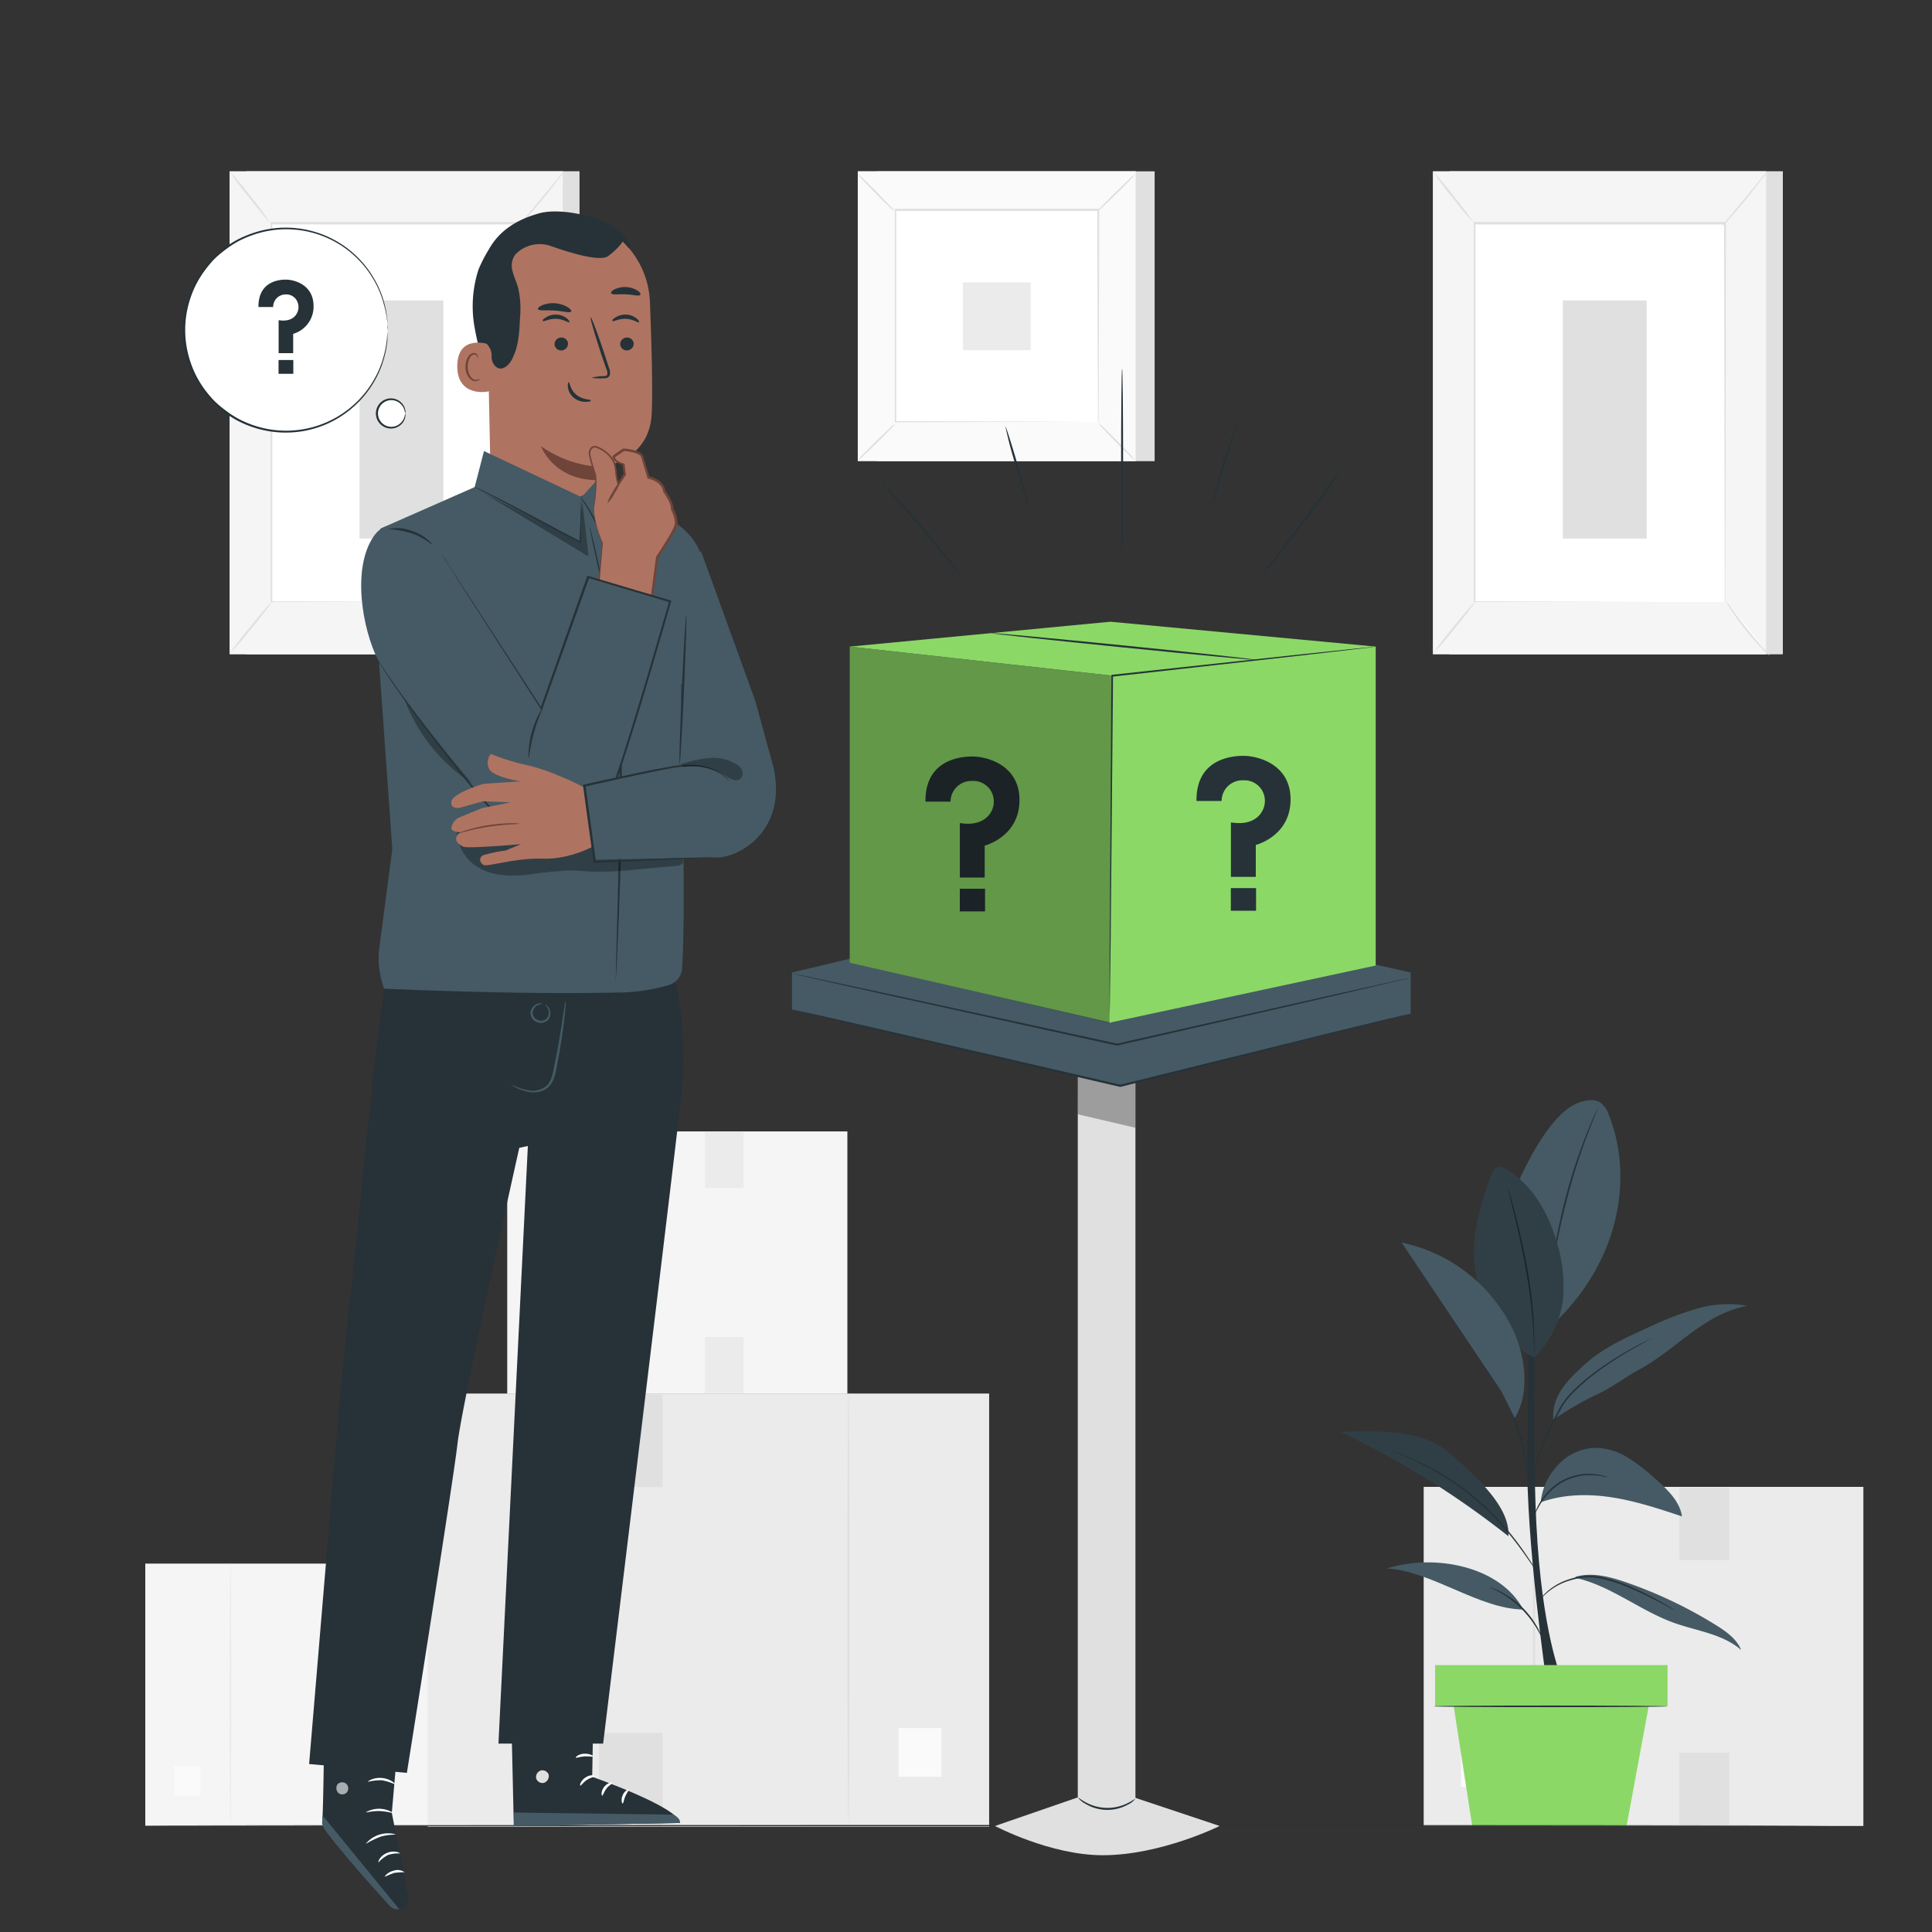 <svg xmlns="http://www.w3.org/2000/svg" viewBox="0 0 500 500"><rect x="0" y="0" width="500" height="500" fill="#333333" stroke="none"/><g id="freepik--background-complete--inject-105"><rect x="131.26" y="292.81" width="88.03" height="67.9" transform="translate(350.56 653.52) rotate(180)" style="fill:#f5f5f5"></rect><path d="M153.32,360.23c.12,0,.22-15.14.22-33.8s-.1-33.8-.22-33.8-.22,15.13-.22,33.8S153.2,360.23,153.32,360.23Z" style="fill:#ebebeb"></path><rect x="138.73" y="345.25" width="6.75" height="7.63" transform="translate(284.2 698.13) rotate(180)" style="fill:#fafafa"></rect><rect x="182.44" y="292.98" width="10" height="14.49" style="fill:#ebebeb"></rect><rect x="182.44" y="346.02" width="10" height="14.49" style="fill:#ebebeb"></rect><rect x="37.6" y="404.67" width="88.03" height="67.9" transform="translate(163.23 877.23) rotate(180)" style="fill:#f5f5f5"></rect><path d="M59.66,472.08c.12,0,.22-15.13.22-33.8s-.1-33.8-.22-33.8-.22,15.13-.22,33.8S59.54,472.08,59.66,472.08Z" style="fill:#ebebeb"></path><rect x="45.07" y="457.11" width="6.75" height="7.63" transform="translate(96.88 921.85) rotate(180)" style="fill:#fafafa"></rect><rect x="88.78" y="404.84" width="10" height="14.49" style="fill:#ebebeb"></rect><rect x="88.78" y="457.87" width="10" height="14.49" style="fill:#ebebeb"></rect><rect x="368.46" y="384.8" width="113.79" height="87.76" transform="translate(850.7 857.36) rotate(180)" style="fill:#ebebeb"></rect><path d="M397,471.94c.16,0,.29-19.56.29-43.68s-.13-43.7-.29-43.7-.28,19.56-.28,43.7S396.81,471.94,397,471.94Z" style="fill:#e0e0e0"></path><rect x="378.1" y="452.59" width="8.72" height="9.86" transform="translate(764.93 915.04) rotate(180)" style="fill:#fafafa"></rect><rect x="434.6" y="385.03" width="12.92" height="18.73" style="fill:#e0e0e0"></rect><rect x="434.6" y="453.58" width="12.92" height="18.73" style="fill:#e0e0e0"></rect><rect x="110.67" y="360.65" width="145.32" height="112.08" style="fill:#ebebeb"></rect><path d="M219.58,472c-.16,0-.29-25-.29-55.8s.13-55.8.29-55.8.29,25,.29,55.8S219.74,472,219.58,472Z" style="fill:#e0e0e0"></path><rect x="232.53" y="447.23" width="11.14" height="12.59" style="fill:#fafafa"></rect><rect x="155" y="360.94" width="16.51" height="23.92" style="fill:#e0e0e0"></rect><rect x="155" y="448.49" width="16.51" height="23.92" style="fill:#e0e0e0"></rect><rect x="375.15" y="44.32" width="86.25" height="125.02" style="fill:#e0e0e0"></rect><rect x="370.82" y="44.32" width="86.25" height="125.02" style="fill:#f5f5f5"></rect><rect x="381.54" y="57.86" width="64.82" height="97.94" style="fill:#fff"></rect><path d="M446.36,155.8s0-.17,0-.48,0-.78,0-1.39c0-1.23,0-3,0-5.37,0-4.69,0-11.53-.06-20.17,0-17.27-.06-41.73-.11-70.53l.22.22-64.81,0h0l.24-.24c0,37,0,71,0,97.94l-.19-.19,47.18.1,13,0,3.42,0,1.18,0-1.14,0-3.39,0-13,0-47.3.1h-.19v-.19c0-26.93,0-61,0-97.94v-.23h.24l64.81,0h.22v.21c0,28.86-.08,53.36-.1,70.67,0,8.62-.05,15.44-.06,20.12,0,2.32,0,4.11,0,5.33,0,.6,0,1.05,0,1.37S446.36,155.8,446.36,155.8Z" style="fill:#e0e0e0"></path><path d="M457.32,44.32a15.12,15.12,0,0,1-1.54,2.24c-1,1.34-2.42,3.16-4,5.13s-3.14,3.72-4.26,5a14.26,14.26,0,0,1-1.9,1.93,16.15,16.15,0,0,1,1.65-2.15l4.15-5,4.15-5A17.22,17.22,0,0,1,457.32,44.32Z" style="fill:#e0e0e0"></path><path d="M446.69,155.48A79.87,79.87,0,0,0,458,169.62" style="fill:#fff"></path><path d="M458,169.62a11.69,11.69,0,0,1-2-1.79c-1.15-1.17-2.69-2.85-4.26-4.81A59.87,59.87,0,0,1,448,157.8a12.57,12.57,0,0,1-1.32-2.32,18.25,18.25,0,0,1,1.59,2.14c1,1.33,2.29,3.16,3.85,5.11s3,3.65,4.14,4.87A19.2,19.2,0,0,1,458,169.62Z" style="fill:#e0e0e0"></path><path d="M370.81,169.24l11.3-13.94" style="fill:#fff"></path><path d="M382.11,155.3a86.85,86.85,0,0,1-5.47,7.12,86.25,86.25,0,0,1-5.83,6.82,86.85,86.85,0,0,1,5.47-7.12A88.53,88.53,0,0,1,382.11,155.3Z" style="fill:#e0e0e0"></path><path d="M370.82,44.32a76.89,76.89,0,0,1,5.49,6.56,72.64,72.64,0,0,1,5.11,6.85,80.33,80.33,0,0,1-5.48-6.56A77.9,77.9,0,0,1,370.82,44.32Z" style="fill:#e0e0e0"></path><rect x="404.46" y="77.75" width="21.7" height="61.62" style="fill:#e0e0e0"></rect><rect x="63.73" y="44.32" width="86.25" height="125.02" style="fill:#e0e0e0"></rect><rect x="59.41" y="44.32" width="86.25" height="125.02" style="fill:#f5f5f5"></rect><rect x="70.13" y="57.86" width="64.82" height="97.94" style="fill:#fff"></rect><path d="M135,155.8s0-.17,0-.48,0-.78,0-1.39c0-1.23,0-3,0-5.37,0-4.69,0-11.53-.06-20.17,0-17.27-.06-41.73-.11-70.53l.22.22-64.81,0h0l.23-.24c0,37,0,71,0,97.94l-.19-.19,47.18.1,13,0,3.43,0,1.18,0-1.15,0-3.38,0-13,0-47.3.1h-.19v-.19c0-26.93,0-61,0-97.94v-.23h.25l64.81,0h.21v.21c0,28.86-.08,53.36-.1,70.67,0,8.62-.05,15.44-.06,20.12,0,2.32,0,4.11,0,5.33,0,.6,0,1.05,0,1.37S135,155.8,135,155.8Z" style="fill:#e0e0e0"></path><path d="M145.91,44.32a15.12,15.12,0,0,1-1.54,2.24c-1,1.34-2.43,3.16-4.05,5.13s-3.14,3.72-4.26,5a14.26,14.26,0,0,1-1.9,1.93,16.15,16.15,0,0,1,1.65-2.15l4.15-5,4.15-5A16.18,16.18,0,0,1,145.91,44.32Z" style="fill:#e0e0e0"></path><path d="M135.28,155.48a80.27,80.27,0,0,0,11.3,14.14" style="fill:#fff"></path><path d="M146.58,169.62a12.41,12.41,0,0,1-2-1.79,63.93,63.93,0,0,1-8-10,12.82,12.82,0,0,1-1.31-2.32,18.25,18.25,0,0,1,1.59,2.14c.95,1.33,2.29,3.16,3.84,5.11s3,3.65,4.14,4.87A16.54,16.54,0,0,1,146.58,169.62Z" style="fill:#e0e0e0"></path><path d="M59.4,169.24,70.7,155.3" style="fill:#fff"></path><path d="M70.7,155.3a86.85,86.85,0,0,1-5.47,7.12,86.25,86.25,0,0,1-5.83,6.82,86.85,86.85,0,0,1,5.47-7.12A88.53,88.53,0,0,1,70.7,155.3Z" style="fill:#e0e0e0"></path><path d="M59.41,44.32a76.89,76.89,0,0,1,5.49,6.56A77.16,77.16,0,0,1,70,57.73a80.33,80.33,0,0,1-5.48-6.56A77.9,77.9,0,0,1,59.41,44.32Z" style="fill:#e0e0e0"></path><rect x="93.05" y="77.75" width="21.7" height="61.62" style="fill:#e0e0e0"></rect><rect x="226.86" y="44.34" width="71.96" height="75.01" style="fill:#e0e0e0"></rect><rect x="221.99" y="44.34" width="71.96" height="75.01" style="fill:#fafafa"></rect><path d="M294,119.38H222V44.32h72Zm-72,0h71.92v-75H222Z" style="fill:#e0e0e0"></path><rect x="231.66" y="54.43" width="52.61" height="54.84" style="fill:#fff"></rect><path d="M231.66,109.64a8,8,0,0,1-1.29,1.51c-.84.88-2,2.08-3.35,3.39s-2.54,2.46-3.44,3.29a7.73,7.73,0,0,1-1.52,1.26,9.59,9.59,0,0,1,1.3-1.5c.84-.89,2-2.09,3.35-3.4s2.54-2.47,3.44-3.29A8.12,8.12,0,0,1,231.66,109.64Z" style="fill:#e0e0e0"></path><path d="M284.28,109.5a8.86,8.86,0,0,1,1.51,1.3c.88.84,2.08,2,3.39,3.35s2.46,2.54,3.29,3.43a9.54,9.54,0,0,1,1.27,1.52,8,8,0,0,1-1.51-1.29c-.88-.84-2.09-2-3.4-3.35s-2.47-2.55-3.29-3.44A8,8,0,0,1,284.28,109.5Z" style="fill:#e0e0e0"></path><path d="M284.13,54.57a8.86,8.86,0,0,1,1.3-1.51c.84-.88,2-2.08,3.35-3.39s2.54-2.46,3.43-3.29a7.93,7.93,0,0,1,1.53-1.26,9.59,9.59,0,0,1-1.3,1.5c-.84.89-2,2.09-3.35,3.4s-2.54,2.47-3.44,3.29A7.61,7.61,0,0,1,284.13,54.57Z" style="fill:#e0e0e0"></path><path d="M231.52,54.71a8.86,8.86,0,0,1-1.51-1.3c-.89-.84-2.09-2-3.39-3.34s-2.46-2.54-3.29-3.44a9.54,9.54,0,0,1-1.27-1.52,8,8,0,0,1,1.51,1.29c.88.84,2.09,2,3.39,3.35s2.48,2.55,3.3,3.45A7.76,7.76,0,0,1,231.52,54.71Z" style="fill:#e0e0e0"></path><path d="M284.13,109.27s0-.09,0-.26,0-.44,0-.77c0-.69,0-1.68,0-3,0-2.6,0-6.38-.06-11.18,0-9.6-.06-23.29-.1-39.67l.2.2-52.46,0h0l.24-.23c0,20.13,0,39,0,54.84l-.21-.2,38,.1,10.67.06,2.82,0h1s-.07,0-.23,0l-.71,0-2.78,0-10.63.05-38.12.1h-.19v-.2c0-15.88,0-34.71,0-54.84v-.24h.24l52.46,0h.21v.21c0,16.44-.08,30.17-.11,39.8,0,4.78,0,8.55-.05,11.13,0,1.27,0,2.25,0,2.93,0,.31,0,.56,0,.74A1,1,0,0,1,284.13,109.27Z" style="fill:#e0e0e0"></path><rect x="249.19" y="73.07" width="17.56" height="17.56" style="fill:#ebebeb"></rect></g><g id="freepik--Plant--inject-105"><path d="M400.27,435.53s-5.42-37.25-5-58.92,0-46.05,0-46.05h2.5s-1.69,43,.15,69,6.68,36,6.68,36h-4.33" style="fill:#263238"></path><path d="M416.41,288.64a6.61,6.61,0,0,0-2.28-3.33c-1.58-1-3.66-.58-5.43,0-7.54,2.67-14.23,16.73-17.28,24.13l10,33.75C419.52,326.46,422.65,304.46,416.41,288.64Z" style="fill:#455a64"></path><path d="M413.55,286.68a2.36,2.36,0,0,1-.15.44l-.49,1.23c-.44,1.06-1.05,2.6-1.79,4.52-1.48,3.83-3.35,9.19-5,15.23s-2.83,11.59-3.54,15.64c-.36,2-.62,3.66-.8,4.8-.08.53-.15,1-.21,1.3a2.31,2.31,0,0,1-.1.46,1.53,1.53,0,0,1,0-.47c0-.34.08-.78.14-1.31.12-1.15.34-2.8.66-4.83a144.15,144.15,0,0,1,8.59-30.93c.77-1.9,1.43-3.43,1.91-4.48l.57-1.2C413.46,286.81,413.53,286.67,413.55,286.68Z" style="fill:#263238"></path><path d="M397,351.32c-9.39-5.19-14.92-14.95-15.44-25.66-.36-7.49,1.94-14.84,4.55-21.87a2.75,2.75,0,0,1,1.06-1.58,2.68,2.68,0,0,1,2.56.4c6.82,3.88,10.95,11.29,13.15,18.82a38.18,38.18,0,0,1,1.55,15.48A25.74,25.74,0,0,1,397,351.32" style="fill:#455a64"></path><path d="M397,351.32a1.48,1.48,0,0,1,0-.45c0-.35,0-.77,0-1.3,0-1.12-.05-2.75-.14-4.76A131.32,131.32,0,0,0,395,329.23c-1-6.05-2.3-11.46-3.23-15.37-.46-1.92-.84-3.49-1.11-4.64-.12-.51-.22-.93-.29-1.26a1.82,1.82,0,0,1-.08-.45,1.72,1.72,0,0,1,.16.43c.09.33.21.74.36,1.24.31,1.09.74,2.66,1.24,4.61,1,3.89,2.31,9.3,3.36,15.37a114.46,114.46,0,0,1,1.63,15.64c.05,2,.05,3.65,0,4.77,0,.53,0,1-.06,1.3A2,2,0,0,1,397,351.32Z" style="fill:#263238"></path><g style="opacity:0.3"><path d="M397,351.32c-9.39-5.19-14.92-14.95-15.44-25.66-.36-7.49,1.94-14.84,4.55-21.87a2.75,2.75,0,0,1,1.06-1.58,2.68,2.68,0,0,1,2.56.4c6.82,3.88,10.95,11.29,13.15,18.82a38.18,38.18,0,0,1,1.55,15.48A25.74,25.74,0,0,1,397,351.32"></path></g><path d="M407.58,408.31c9.24,2,16.85,8.55,25.76,11.72,5.9,2.1,12.56,2.84,17.27,7-1.13-2.85-3.81-4.75-6.41-6.38a114.77,114.77,0,0,0-23.35-11.14c-4.19-1.45-8.74-2.66-13-1.47" style="fill:#455a64"></path><path d="M394.22,416.55c-11.57-.19-23.75-10-35.27-10.63,12.05-3.89,29.31-.71,35.27,10.63" style="fill:#455a64"></path><path d="M398.74,388.79c5.88-2.12,12.33-2.22,18.5-1.26s12.13,2.94,18.06,4.91c-.6-4-3.85-7-6.9-9.71a48.67,48.67,0,0,0-7.25-5.57,16.17,16.17,0,0,0-8.7-2.45,13.75,13.75,0,0,0-9.6,4.83,16,16,0,0,0-4.11,9.25" style="fill:#455a64"></path><path d="M375,376c-7.28-6.21-18.31-5.61-27.89-5.39a227.38,227.38,0,0,1,43.26,26.95C390.75,390.8,384.19,383.87,375,376Z" style="fill:#455a64"></path><g style="opacity:0.3"><path d="M375,376c-7.28-6.21-18.31-5.61-27.89-5.39a227.38,227.38,0,0,1,43.26,26.95C390.75,390.8,384.19,383.87,375,376Z"></path></g><path d="M402,367.43a80.53,80.53,0,0,1,11.2-6.51c3.83-1.74,7.41-4.52,11.11-6.52,4.8-2.6,9-6.22,13.37-9.44s9.25-6.13,14.64-7a28.64,28.64,0,0,0-13.32.77,85.61,85.61,0,0,0-12.54,4.87c-5.69,2.56-11.47,5.19-16.11,9.34s-8.84,8.26-8.35,14.47" style="fill:#455a64"></path><path d="M433.13,416.55a1.87,1.87,0,0,1-.37-.16l-1-.53c-.87-.46-2.12-1.15-3.7-1.94-.78-.41-1.64-.84-2.58-1.28s-1.93-.92-3-1.38a44.72,44.72,0,0,0-7.13-2.48,15.25,15.25,0,0,0-7.42-.19,22.4,22.4,0,0,0-3.14.94,16.42,16.42,0,0,0-5.73,3.94c-.67.72-1,1.16-1,1.14a1.33,1.33,0,0,1,.21-.34,9.51,9.51,0,0,1,.7-.91,14.87,14.87,0,0,1,3.15-2.77,15.08,15.08,0,0,1,2.57-1.37,21.18,21.18,0,0,1,3.18-1,15.51,15.51,0,0,1,7.61.16,43,43,0,0,1,7.18,2.53c1.07.48,2.08.95,3,1.42s1.8.9,2.57,1.33c1.56.83,2.79,1.56,3.64,2.06l1,.59A1.37,1.37,0,0,1,433.13,416.55Z" style="fill:#263238"></path><path d="M385.59,410.81a2.47,2.47,0,0,1,.72.21,18.65,18.65,0,0,1,1.89.82,22.88,22.88,0,0,1,9.67,9.29,16.84,16.84,0,0,1,.89,1.85,2.48,2.48,0,0,1,.24.72c-.06,0-.5-.95-1.39-2.42a25.91,25.91,0,0,0-4.17-5.22,26.22,26.22,0,0,0-5.38-4C386.56,411.27,385.56,410.88,385.59,410.81Z" style="fill:#263238"></path><path d="M360,375.43a3.12,3.12,0,0,1,.49.15l1.39.49,2.19.81c.85.32,1.78.79,2.83,1.25A66.67,66.67,0,0,1,382,387.72a74.6,74.6,0,0,1,7,6.92,76.66,76.66,0,0,1,5,6.32c1.32,1.87,2.33,3.43,3,4.51l.79,1.24a2.38,2.38,0,0,1,.26.45,3.31,3.31,0,0,1-.32-.4c-.21-.27-.5-.68-.86-1.2-.73-1.06-1.77-2.59-3.11-4.43s-3-4-5-6.24a77.55,77.55,0,0,0-7-6.85,70.72,70.72,0,0,0-14.92-9.65c-1-.48-2-1-2.8-1.3l-2.16-.87-1.36-.56A2.57,2.57,0,0,1,360,375.43Z" style="fill:#263238"></path><path d="M416.1,382.28a3.72,3.72,0,0,1-.92-.11l-1.06-.2c-.42-.08-.9-.08-1.42-.14a14.3,14.3,0,0,0-11.57,4.26A16.41,16.41,0,0,0,398.8,389a23.56,23.56,0,0,0-1.59,3,3.43,3.43,0,0,1,.23-.9,13.08,13.08,0,0,1,1.11-2.29,15.7,15.7,0,0,1,2.3-3,14.41,14.41,0,0,1,3.7-2.78,14.11,14.11,0,0,1,8.17-1.5c.53.08,1,.1,1.44.2l1.06.27A4.41,4.41,0,0,1,416.1,382.28Z" style="fill:#263238"></path><path d="M427.73,346.21a2.58,2.58,0,0,1-.44.27l-1.29.7c-1.12.61-2.73,1.5-4.7,2.65s-4.25,2.61-6.7,4.36a56.39,56.39,0,0,0-7.48,6.28,18.67,18.67,0,0,0-3.07,4c-.75,1.45-1.48,2.86-2.14,4.21a76.38,76.38,0,0,0-3.22,7.32,44.92,44.92,0,0,0-1.56,5.15c-.3,1.24-.41,1.94-.45,1.93a3.8,3.8,0,0,1,.05-.51c0-.33.11-.83.24-1.45a36.93,36.93,0,0,1,1.45-5.22,70,70,0,0,1,3.14-7.39c.66-1.36,1.38-2.77,2.14-4.23a18.8,18.8,0,0,1,3.12-4.06,54.15,54.15,0,0,1,7.56-6.3c2.47-1.74,4.8-3.16,6.78-4.3s3.62-2,4.77-2.54l1.33-.64A2.44,2.44,0,0,1,427.73,346.21Z" style="fill:#263238"></path><path d="M395.29,381.24a4.24,4.24,0,0,1-.23-1c-.14-.72-.31-1.61-.51-2.68a74.27,74.27,0,0,0-2.19-8.68,76.55,76.55,0,0,0-3.3-8.32l-1.13-2.48a4.66,4.66,0,0,1-.37-.93,4.06,4.06,0,0,1,.51.86c.31.56.74,1.39,1.25,2.42a61.76,61.76,0,0,1,3.44,8.32,61,61,0,0,1,2.08,8.76c.18,1.14.31,2.06.38,2.7A4.68,4.68,0,0,1,395.29,381.24Z" style="fill:#263238"></path><path d="M394.45,354.92a31.34,31.34,0,0,0-3.76-12.49,41.27,41.27,0,0,0-27.95-20.85l25.87,38.57L392,367C394.23,363.29,394.74,359.29,394.45,354.92Z" style="fill:#455a64"></path><rect x="371.4" y="430.92" width="60.17" height="10.66" style="fill:#8CD867"></rect><polygon points="375.89 439.47 381.01 472.56 420.96 472.56 427.07 439.47 375.89 439.47" style="fill:#8CD867"></polygon><path d="M431.53,441.6c0,.12-13.57.21-30.31.21s-30.31-.09-30.31-.21,13.57-.21,30.31-.21S431.53,441.49,431.53,441.6Z" style="fill:#263238"></path></g><g id="freepik--Floor--inject-105"><path d="M473.14,472.46c0,.08-99.91.15-223.13.15s-223.15-.07-223.15-.15,99.89-.16,223.15-.16S473.14,472.37,473.14,472.46Z" style="fill:#263238"></path></g><g id="freepik--speech-bubble--inject-105"><circle cx="74" cy="85.42" r="26.32" transform="translate(-22.47 144.29) rotate(-80.49)" style="fill:#fff"></circle><path d="M100.32,85.42a2,2,0,0,1,0-.42c0-.31,0-.72-.09-1.25,0-.28,0-.58-.06-.92s-.11-.7-.17-1.1A20.36,20.36,0,0,0,99.4,79a25.25,25.25,0,0,0-2.93-7A26.09,26.09,0,0,0,65.11,60.93a27.41,27.41,0,0,0-3.4,1.49,27.91,27.91,0,0,0-3.19,2.06,30.46,30.46,0,0,0-3,2.51A28.76,28.76,0,0,0,53,70a25.14,25.14,0,0,0-3.73,7.18,25.88,25.88,0,0,0,0,16.44A25.33,25.33,0,0,0,53,100.83a28.46,28.46,0,0,0,2.55,3,27.89,27.89,0,0,0,3,2.51,25.85,25.85,0,0,0,3.19,2.06,28.35,28.35,0,0,0,3.4,1.5A26.17,26.17,0,0,0,96.47,98.79a25,25,0,0,0,2.93-7,20.36,20.36,0,0,0,.55-2.71c.06-.39.14-.76.17-1.1s0-.64.06-.91c0-.53.07-.95.09-1.25a2.14,2.14,0,0,1,0-.43,2.35,2.35,0,0,1,0,.43c0,.31,0,.72,0,1.25l0,.93c0,.34-.09.7-.14,1.1a18.78,18.78,0,0,1-.52,2.74,24.87,24.87,0,0,1-2.87,7.07A26.46,26.46,0,0,1,78.9,111.49a26.72,26.72,0,0,1-14-1.12,28.55,28.55,0,0,1-3.47-1.52,26.44,26.44,0,0,1-3.26-2.09,30.19,30.19,0,0,1-3-2.55,30.88,30.88,0,0,1-2.6-3.08,25.76,25.76,0,0,1-3.81-7.32,26.38,26.38,0,0,1,0-16.78,25.76,25.76,0,0,1,3.81-7.32,28.56,28.56,0,0,1,2.61-3.07,27.92,27.92,0,0,1,3-2.56A29,29,0,0,1,61.48,62,28.47,28.47,0,0,1,65,60.48,26.39,26.39,0,0,1,90,64.35a26.24,26.24,0,0,1,6.69,7.56A24.7,24.7,0,0,1,99.59,79a18.78,18.78,0,0,1,.52,2.74c0,.4.11.77.14,1.11l0,.92q0,.8,0,1.26A2.21,2.21,0,0,1,100.32,85.42Z" style="fill:#263238"></path><path d="M66.89,79.45h3.8A3.23,3.23,0,0,1,74,76.2a3.07,3.07,0,0,1,3,2,3.36,3.36,0,0,1-.27,3.08c-.64,1.07-2.06,2-4.62,1.58V91.4h3.76v-5a7.34,7.34,0,0,0,5.28-7.17c0-5.56-5-6.86-7.13-6.86C72.38,72.34,66.82,72.74,66.89,79.45Z" style="fill:#263238"></path><rect x="72.09" y="93.17" width="3.82" height="3.57" style="fill:#263238"></rect><circle cx="101.2" cy="106.97" r="3.68" style="fill:#fff"></circle><path d="M104.88,107a8.43,8.43,0,0,1-.21-.87,3.65,3.65,0,0,0-1.35-1.9,3.45,3.45,0,1,0,0,5.55,3.69,3.69,0,0,0,1.35-1.9c.16-.55.16-.88.21-.88a1.92,1.92,0,0,1,0,.93,3.57,3.57,0,0,1-1.32,2.14,3.81,3.81,0,0,1-3.67.61,3.9,3.9,0,0,1,0-7.36,3.86,3.86,0,0,1,3.67.61,3.66,3.66,0,0,1,1.32,2.15A1.87,1.87,0,0,1,104.88,107Z" style="fill:#263238"></path></g><g id="freepik--mistery-box--inject-105"><rect x="278.93" y="264.68" width="14.92" height="210.37" style="fill:#e0e0e0"></rect><polygon points="278.93 288.37 293.85 291.87 293.85 280.06 278.86 277.55 278.93 288.37" style="opacity:0.3"></polygon><polygon points="365.08 262.36 289.93 281.03 204.96 261.28 204.96 251.68 282.82 233.21 365.08 251.68 365.08 262.36" style="fill:#455a64"></polygon><path d="M365.08,262.36l-.38.12-1.12.31-4.32,1.12-16,4L290,281.28l-.06,0-.06,0-4.77-1.1-56.69-13.26-17.17-4.08-4.66-1.13-1.21-.31a2.56,2.56,0,0,1-.41-.12,1.87,1.87,0,0,1,.42.07l1.22.25,4.69,1,17.2,3.92,56.73,13.11,4.76,1.11h-.12l53.34-13.17,16-3.89,4.34-1,1.13-.26Z" style="fill:#263238"></path><path d="M365.08,253a1.87,1.87,0,0,1-.38.11l-1.14.29-4.38,1.05L343,258.24l-53.9,12.35-.06,0,0,0-3.94-.86-56.65-12.48-17.15-3.84-4.66-1.07-1.21-.29-.41-.12.42.07,1.22.24,4.68,1,17.19,3.68,56.68,12.33,3.94.87H289l53.94-12.21,16.23-3.61,4.4-1,1.15-.24A1.87,1.87,0,0,1,365.08,253Z" style="fill:#263238"></path><path d="M257.51,472.56l21.26-7.34L293,465l22.64,7.56s-15.19,7.57-30.26,7.57C271.78,480.13,257.51,472.56,257.51,472.56Z" style="fill:#e0e0e0"></path><path d="M293.8,465.57a5.45,5.45,0,0,1-1.89,1.45,11,11,0,0,1-11.1-.26,5.7,5.7,0,0,1-1.82-1.53c.06-.07.73.53,2,1.21a11.69,11.69,0,0,0,10.75.26C293,466.08,293.74,465.5,293.8,465.57Z" style="fill:#263238"></path><path d="M249,149.44a6,6,0,0,1-.87-1l-2.23-2.7c-1.88-2.29-4.49-5.44-7.42-8.88s-5.63-6.5-7.59-8.72l-2.32-2.63a7.06,7.06,0,0,1-.81-1,6.35,6.35,0,0,1,1,.87c.59.58,1.42,1.45,2.44,2.52,2,2.16,4.78,5.19,7.72,8.63s5.5,6.64,7.3,9c.91,1.18,1.63,2.14,2.11,2.81A6.24,6.24,0,0,1,249,149.44Z" style="fill:#263238"></path><path d="M290.4,95.38c.14,0,.26,11,.26,24.56s-.12,24.57-.26,24.57-.26-11-.26-24.57S290.25,95.38,290.4,95.38Z" style="fill:#263238"></path><path d="M347.85,120.37a7.89,7.89,0,0,1-.73,1.22c-.49.77-1.22,1.86-2.13,3.2-1.84,2.68-4.43,6.35-7.39,10.33s-5.73,7.52-7.77,10c-1,1.27-1.86,2.28-2.46,3a7.37,7.37,0,0,1-1,1,8.09,8.09,0,0,1,.81-1.17l2.32-3.06c2-2.59,4.68-6.16,7.64-10.13s5.6-7.6,7.51-10.23l2.27-3.1A7.34,7.34,0,0,1,347.85,120.37Z" style="fill:#263238"></path><path d="M266.11,130.72c-.13,0-1.57-4.49-3.2-10.11a106.06,106.06,0,0,1-2.71-10.26c.14,0,1.57,4.48,3.21,10.11S266.25,130.68,266.11,130.72Z" style="fill:#263238"></path><path d="M320.27,109.6a21.37,21.37,0,0,1-.91,3.07c-.61,1.87-1.46,4.45-2.34,7.32s-1.65,5.49-2.2,7.38a21.69,21.69,0,0,1-1,3,17.05,17.05,0,0,1,.61-3.14c.46-1.92,1.17-4.55,2.06-7.43s1.79-5.45,2.49-7.3A18.66,18.66,0,0,1,320.27,109.6Z" style="fill:#263238"></path><polygon points="219.93 167.34 287.36 160.9 356.03 167.34 287.81 174.86 219.93 167.34" style="fill:#8CD867"></polygon><polygon points="287.59 264.68 219.93 249.14 219.93 167.34 287.81 174.86 287.59 264.68" style="fill:#8CD867"></polygon><polygon points="356.03 249.88 287.13 264.68 287.81 174.86 356.03 167.34 356.03 249.88" style="fill:#8CD867"></polygon><path d="M309.65,207.29h6.5a5.38,5.38,0,0,1,5.68-5.34,5.26,5.26,0,0,1,5.1,3.22,5.44,5.44,0,0,1-.46,5.07c-1.11,1.75-3.53,3.34-7.91,2.59v14.1H325v-8.26s9-2.24,9-11.79c0-9.15-8.54-11.27-12.19-11.27C319,195.61,309.52,196.26,309.65,207.29Z" style="fill:#263238"></path><rect x="318.54" y="229.84" width="6.53" height="5.86" style="fill:#263238"></rect><path d="M239.51,207.46H246a5.4,5.4,0,0,1,5.68-5.35,5.26,5.26,0,0,1,5.1,3.23,5.45,5.45,0,0,1-.46,5.07c-1.11,1.74-3.53,3.33-7.91,2.59v14.1h6.43v-8.26s9-2.24,9-11.8c0-9.14-8.54-11.26-12.19-11.26C248.9,195.78,239.38,196.43,239.51,207.46Z" style="fill:#263238"></path><rect x="248.4" y="230.01" width="6.53" height="5.86" style="fill:#263238"></rect><polygon points="287.13 264.68 219.93 249.14 219.93 167.34 287.81 174.86 287.13 264.68" style="opacity:0.3"></polygon><path d="M356,167.35l-.34.06-1,.13-3.89.47-14.4,1.67-48.56,5.44.23-.26c0,3.39-.05,7-.08,10.59-.19,21.87-.37,41.67-.5,56-.09,7.14-.16,12.94-.21,17,0,2-.07,3.54-.09,4.62,0,.51,0,.9,0,1.2a2.18,2.18,0,0,1,0,.41,2.18,2.18,0,0,1,0-.41c0-.3,0-.69,0-1.2,0-1.09,0-2.64,0-4.62,0-4,0-9.83.05-17,.09-14.36.22-34.16.35-56,0-3.63.06-7.2.09-10.59v-.23l.23,0,48.57-5.26,14.42-1.51,3.89-.38,1-.09A1.33,1.33,0,0,1,356,167.35Z" style="fill:#263238"></path><path d="M256.47,163.85c0-.14,15.39,1.29,34.33,3.19s34.28,3.57,34.27,3.72-15.38-1.29-34.33-3.2S256.46,164,256.47,163.85Z" style="fill:#263238"></path></g><g id="freepik--Character--inject-105"><path d="M126.83,99.46a88.39,88.39,0,0,1-4-14.68,30.8,30.8,0,0,1,1-15c.26-.73,2.49-5.6,3.26-5.53.54,0-.81,4.58-.53,5,2.7,4.51,3.49,10,3.13,15.2a69.22,69.22,0,0,1-2.86,15" style="fill:#263238"></path><path d="M127,125.5l-.92-45.42c-.57-12.73,6.36-23.67,19.1-23.89l1.18.05A22.79,22.79,0,0,1,168.2,78.11c.43,11,.77,23.23.45,29.13-.66,12.21-13,13.6-13,13.6s0,1.09,0,4.67l-18.42,10.33-4.4-.41Z" style="fill:#ae7461"></path><path d="M155.7,120.84A29.5,29.5,0,0,1,140,115.48s3.45,9.35,15.69,8.75Z" style="fill:#6f4439"></path><path d="M164,89a1.76,1.76,0,0,1-1.76,1.69,1.67,1.67,0,0,1-1.73-1.65,1.74,1.74,0,0,1,1.75-1.69A1.68,1.68,0,0,1,164,89Z" style="fill:#263238"></path><path d="M165.38,83.39c-.23.22-1.51-.81-3.39-.88s-3.29.81-3.48.57.14-.51.75-.92a4.85,4.85,0,0,1,2.81-.74,4.59,4.59,0,0,1,2.68,1C165.31,82.88,165.49,83.3,165.38,83.39Z" style="fill:#263238"></path><path d="M147,89a1.75,1.75,0,0,1-1.75,1.69,1.67,1.67,0,0,1-1.73-1.65,1.74,1.74,0,0,1,1.75-1.69A1.66,1.66,0,0,1,147,89Z" style="fill:#263238"></path><path d="M147.36,83.39c-.23.22-1.51-.81-3.39-.88s-3.29.81-3.48.57.13-.51.76-.92a4.79,4.79,0,0,1,2.8-.74,4.59,4.59,0,0,1,2.68,1C147.29,82.88,147.47,83.3,147.36,83.39Z" style="fill:#263238"></path><path d="M153.09,97.77a12.26,12.26,0,0,1,3.08-.42c.48,0,.93-.11,1-.43a2.43,2.43,0,0,0-.26-1.44c-.41-1.18-.83-2.41-1.27-3.71-1.75-5.27-3-9.61-2.79-9.68s1.81,4.16,3.56,9.44c.42,1.3.83,2.54,1.21,3.73a2.79,2.79,0,0,1,.17,1.89,1.21,1.21,0,0,1-.82.67,3.06,3.06,0,0,1-.82.07A11.89,11.89,0,0,1,153.09,97.77Z" style="fill:#263238"></path><path d="M147.81,80.62c-.28.47-2.08-.11-4.3-.25s-4.07.13-4.28-.38c-.09-.24.31-.65,1.1-1a7.5,7.5,0,0,1,6.53.48C147.6,79.92,147.93,80.39,147.81,80.62Z" style="fill:#263238"></path><path d="M165.69,76.31c-.4.42-1.92-.07-3.76-.14s-3.4.2-3.75-.26c-.15-.22.11-.64.8-1a6.26,6.26,0,0,1,6.05.32C165.67,75.66,165.87,76.11,165.69,76.31Z" style="fill:#263238"></path><path d="M126.71,89.17c-.2-.1-8.29-2.83-8.37,5.53s8.34,6.72,8.35,6.48S126.71,89.17,126.71,89.17Z" style="fill:#ae7461"></path><path d="M124.17,98s-.15.1-.4.21a1.41,1.41,0,0,1-1.08,0c-.89-.33-1.62-1.74-1.64-3.25a4.8,4.8,0,0,1,.42-2.08,1.73,1.73,0,0,1,1.11-1.11.74.74,0,0,1,.86.41c.11.23,0,.4.1.41s.18-.13.11-.48a.92.92,0,0,0-.32-.53,1.12,1.12,0,0,0-.8-.22A2.06,2.06,0,0,0,121,92.64a5,5,0,0,0-.53,2.33c0,1.69.89,3.27,2.1,3.63a1.53,1.53,0,0,0,1.33-.21C124.15,98.19,124.2,98,124.17,98Z" style="fill:#6f4439"></path><path d="M162.79,64.25c1.36-.75-2.7-5.13-6-6.64-5-2.29-12.7-3.7-17.34-2.38-5.58,1.58-10.21,4.35-13,9.43a32.9,32.9,0,0,0-3.7,16.79,10,10,0,0,0,1.18,5.11c1.16,1.85,3.4,3,3.3,5.57a3.52,3.52,0,0,0,.87,2.55c1.53,1.63,3.4.1,4.26-1.43,1.84-3.28,2.05-7.19,2.21-10.94a24.41,24.41,0,0,0-.52-8c-.41-1.39-1.06-2.71-1.4-4.12a5,5,0,0,1,.6-4.18,5.36,5.36,0,0,1,.68-.68,8.71,8.71,0,0,1,8.65-1.65c4.71,1.67,12.75,4.17,14.85,2.57,3-2.3,3.75-3.8,3.75-3.8Z" style="fill:#263238"></path><path d="M147.2,98.93c.28,0,.3,1.91,2,3.26s3.69,1.14,3.71,1.41-.46.37-1.32.4a4.85,4.85,0,0,1-3.1-1.06,4.22,4.22,0,0,1-1.51-2.74C146.85,99.4,147.07,98.92,147.2,98.93Z" style="fill:#263238"></path><path d="M153.65,437.69l-.39,22.15s22.38,7.84,22.71,11.94l-43,.78L132.19,438Z" style="fill:#263238"></path><path d="M139.94,458.22a1.76,1.76,0,0,0-1.18,2,1.69,1.69,0,0,0,2,1.18,1.85,1.85,0,0,0,1.23-2.15,1.75,1.75,0,0,0-2.21-1" style="fill:#e0e0e0"></path><path d="M133,472.56l.05-3.48,41.18.55s1.93.8,1.74,2.15Z" style="fill:#455a64"></path><path d="M154,459.61c0,.21-1,.33-2.07,1s-1.55,1.59-1.75,1.51.1-1.3,1.35-2.12S154,459.42,154,459.61Z" style="fill:#fff"></path><path d="M158.5,461.39c.05.21-.86.58-1.55,1.48s-.89,1.84-1.1,1.84-.36-1.19.53-2.3S158.49,461.19,158.5,461.39Z" style="fill:#fff"></path><path d="M161.15,466.74c-.19.05-.5-1,0-2.15s1.49-1.64,1.58-1.46-.5.8-.91,1.75S161.36,466.72,161.15,466.74Z" style="fill:#fff"></path><path d="M153.48,454.55c-.08.2-1-.08-2.23,0s-2.11.49-2.22.31.76-.94,2.16-1S153.58,454.39,153.48,454.55Z" style="fill:#fff"></path><path d="M103.73,442.47l-2.33,26.7,4.25,21.65a2.74,2.74,0,0,1-2.35,3.25h0a2.72,2.72,0,0,1-2.36-.86C97.11,489,83.09,473.6,83.37,471.66c.33-2.26.59-28.33.59-28.33Z" style="fill:#263238"></path><path d="M103.3,494.07,83.49,469.85,83.41,471a4.15,4.15,0,0,0,.81,2.74c1.57,2.11,6,7.82,16.64,19.49a2.75,2.75,0,0,0,2.44.86Z" style="fill:#455a64"></path><g style="opacity:0.6"><path d="M89.53,461.57a1.67,1.67,0,0,1,.31,2.2,1.59,1.59,0,0,1-2.17.33,1.76,1.76,0,0,1-.32-2.33,1.66,1.66,0,0,1,2.3-.09" style="fill:#fff"></path></g><path d="M97.94,482a8.39,8.39,0,0,1,2.47-1.93,8.31,8.31,0,0,1,3.12-.39c0-.06-.3-.29-.92-.42a4.29,4.29,0,0,0-2.42.27A4.36,4.36,0,0,0,98.28,481C97.94,481.57,97.87,482,97.94,482Z" style="fill:#fff"></path><path d="M99.61,485.7a21.63,21.63,0,0,1,2.44-1,21.41,21.41,0,0,1,2.64-.17,3.09,3.09,0,0,0-2.77-.41C100.32,484.49,99.48,485.62,99.61,485.7Z" style="fill:#fff"></path><path d="M94.68,477.18a26.7,26.7,0,0,1,3.67-1.8c2.14-.7,4-.49,4-.67a7.51,7.51,0,0,0-7.7,2.47Z" style="fill:#fff"></path><path d="M94.71,469c.06.16,1.58-.36,3.51-.3s3.42.61,3.49.45a6.83,6.83,0,0,0-7-.15Z" style="fill:#fff"></path><path d="M95.2,461.14a13.57,13.57,0,0,1,3.64-.41,13.49,13.49,0,0,1,3.49,1.12c0-.05-.23-.41-.82-.8a5.83,5.83,0,0,0-2.61-.9,5.72,5.72,0,0,0-2.74.37C95.5,460.79,95.16,461.08,95.2,461.14Z" style="fill:#fff"></path><path d="M174.54,252.74a95.14,95.14,0,0,1,2.08,28c-.46,5.94-20.53,170.5-20.53,170.5H129l7.61-154.66-2.22.48s-14.79,66-16,76.64c-1.08,9.6-13.09,85.12-13.09,85.12L80,456.53,88,361.07l9.21-88.51,3.46-25.76Z" style="fill:#263238"></path><path d="M132.33,280.79a5,5,0,0,0,1.13.64,13.27,13.27,0,0,0,3.36,1.17,6.91,6.91,0,0,0,2.49,0,5.14,5.14,0,0,0,2.62-1.25,6.22,6.22,0,0,0,1.58-2.77c.32-1.05.5-2.15.72-3.26.87-4.46,1.45-8.54,1.8-11.5.17-1.48.28-2.67.34-3.51a6.64,6.64,0,0,0,0-1.29,5.52,5.52,0,0,0-.26,1.27c-.14.94-.32,2.1-.53,3.48-.44,2.94-1.09,7-2,11.44-.44,2.2-.73,4.44-2.11,5.76a5.63,5.63,0,0,1-4.68,1.21,15,15,0,0,1-3.33-1A5.82,5.82,0,0,0,132.33,280.79Z" style="fill:#455a64"></path><path d="M140.49,259.82s-.18-.14-.56-.17a2.44,2.44,0,0,0-1.52.49,2.72,2.72,0,0,0-1.14,2.09,2.69,2.69,0,0,0,4.58,1.72,2.71,2.71,0,0,0,.51-2.33,2.4,2.4,0,0,0-.82-1.36c-.3-.24-.52-.27-.53-.25a3.08,3.08,0,0,1,1,1.69,2.39,2.39,0,0,1-.52,1.9,2.2,2.2,0,0,1-3.65-1.37,2.38,2.38,0,0,1,.86-1.77A3,3,0,0,1,140.49,259.82Z" style="fill:#455a64"></path><path d="M162.09,130.74c5.17.32,14.53,3.43,18.49,10.83,3.32,6.19,4.22,32.64,4.4,33.27l-10,2.58-12.73,18.83-52.13-11.63-3.27,8.22-2-58.86S156.91,130.42,162.09,130.74Z" style="fill:#455a64"></path><path d="M101.53,219.73l-4-56.25.93-26.68,24.38-10.74,2.42-9.33,25.24,11.93,5.29-5.84,2.21,6.59,5.53,1.8,12.89,22L176.24,190s1.36,45,.28,60.61a4.85,4.85,0,0,1-3.26,4.26,46.8,46.8,0,0,1-13.8,2c-25.43.61-60.06-1-60.06-1l-.35-1.11a22,22,0,0,1-.86-9.61Z" style="fill:#455a64"></path><path d="M153.84,141.13c-.35-1.41-.63-2.53-.84-3.35q-.13-.53-.24-.87c0-.2-.09-.3-.1-.29a1,1,0,0,0,0,.3c0,.24.1.53.17.89.18.83.42,2,.72,3.38.63,2.94,1.58,7.19,2.64,12.46s2.2,11.57,3,18.62,1,14.88,1.11,23.08c.17,16.41-.27,31.26-.55,42-.14,5.33-.26,9.66-.35,12.73,0,1.46,0,2.61-.07,3.47v.9a1.15,1.15,0,0,0,0,.31s0-.11,0-.31,0-.54.07-.9c0-.85.11-2,.19-3.46.14-3.07.33-7.4.56-12.72.4-10.75.91-25.61.75-42-.1-8.22-.38-16-1.17-23.15s-2-13.39-3.13-18.65" style="fill:#263238"></path><g style="opacity:0.3"><path d="M150.61,129.92c.23.18,1.7,14.1,1.7,14.1l-26.92-16.26,24.51,12.3Z"></path></g><path d="M150.26,128.57a26.49,26.49,0,0,0,1.37,2.32c.85,1.43,2,3.43,3.05,5.72l.26.55.17.36.17-.35a47,47,0,0,0,2.25-5.7c.23-.74.4-1.34.5-1.76a2.61,2.61,0,0,0,.12-.66c-.05,0-.34.89-.87,2.34a59,59,0,0,1-2.34,5.62h.34l-.26-.56a46.47,46.47,0,0,0-3.17-5.7c-.46-.7-.84-1.25-1.12-1.63S150.28,128.55,150.26,128.57Z" style="fill:#263238"></path><path d="M122.85,126.06a2.18,2.18,0,0,0,.37.22l1.08.57,4,2.08c3.38,1.76,8,4.27,13.16,7,3.13,1.67,6.09,3.21,8.67,4.5l.23.12v-.26c0-3.35.06-6.16.08-8.2,0-1,0-1.73,0-2.31a5.72,5.72,0,0,0,0-.82,4.77,4.77,0,0,0-.07.82q0,.87-.09,2.31c-.05,2-.13,4.85-.21,8.19l.24-.14c-2.57-1.32-5.52-2.87-8.65-4.54-5.13-2.74-9.79-5.22-13.21-6.92-1.71-.85-3.1-1.52-4.07-2l-1.12-.51A2.17,2.17,0,0,0,122.85,126.06Z" style="fill:#263238"></path><path d="M153.87,130.64a32.9,32.9,0,0,0,.35-7.75s-1.76-5-1.5-5.91.71-1.85,2.47-1,4,2.47,4.23,5.38a15,15,0,0,0,.71,4l1.67-2.56-.35-2.64s-2.49-.63-2.58-2a30.06,30.06,0,0,1,2.52-1.79s4.46.22,4.91,1.89,1.58,5.29,1.58,5.29,3.7.62,4.14,3.62c0,0,2.12,2.82,2,4.58a8.3,8.3,0,0,1,1.06,3.7c-.09,1.68-4.94,8.73-4.94,8.73l-1.48,11.05-13.61-4.6.9-10.07S153.16,134.26,153.87,130.64Z" style="fill:#ae7461"></path><path d="M153.87,130.58a3.45,3.45,0,0,0-.13.68,9.26,9.26,0,0,0,0,2,27.71,27.71,0,0,0,2.07,7.32v-.08c-.27,2.82-.6,6.22-1,10.06l0,.18.18.05,13.74,3.62.28.07,0-.28c.43-3.18.88-6.54,1.36-10l0,.12c1.25-1.84,2.5-3.75,3.66-5.79.29-.51.57-1,.83-1.57a4.18,4.18,0,0,0,.5-1.82,8.51,8.51,0,0,0-1.09-3.55l0,.16a4.92,4.92,0,0,0-.47-2,14.53,14.53,0,0,0-1.62-2.78l.06.13a4.14,4.14,0,0,0-1.61-2.64,6.87,6.87,0,0,0-2.77-1.21l.22.19c-.55-1.82-1.1-3.62-1.63-5.38a2.18,2.18,0,0,0-1.09-1.09,7.1,7.1,0,0,0-1.33-.48,13.89,13.89,0,0,0-2.7-.41h-.09l-.07.05-1.38.93-.68.48-.34.26-.09.08-.07.08a.41.41,0,0,0-.07.21l0,.25a2.37,2.37,0,0,0,1.19,1.31,7.3,7.3,0,0,0,1.54.62l-.2-.22c.13.9.25,1.78.36,2.65l0-.17-1.67,2.56.43,0a15.6,15.6,0,0,1-.61-3,7.83,7.83,0,0,0-.7-3,8.19,8.19,0,0,0-4.25-3.61,1.72,1.72,0,0,0-1.39,0,1.79,1.79,0,0,0-.78,1.08,1.56,1.56,0,0,0-.1.65,5.63,5.63,0,0,0,.08.61c.08.38.17.75.26,1.11.39,1.44.83,2.72,1.23,3.87v0a37.25,37.25,0,0,1,0,5.76c-.06.66-.12,1.15-.16,1.48a2.47,2.47,0,0,0,0,.51,3.65,3.65,0,0,0,.12-.49c.07-.33.15-.83.23-1.48a33.26,33.26,0,0,0,.14-5.8h0v0c-.38-1.15-.8-2.43-1.16-3.86-.09-.36-.18-.72-.24-1.1a3.45,3.45,0,0,1-.07-.55,1.08,1.08,0,0,1,.09-.52,1.11,1.11,0,0,1,1.69-.82,7.76,7.76,0,0,1,4,3.44,7.27,7.27,0,0,1,.64,2.85,16.17,16.17,0,0,0,.62,3.16l.15.45.28-.41q.81-1.24,1.68-2.55l.05-.08v-.09c-.12-.86-.23-1.74-.35-2.64l0-.17-.17,0a6.06,6.06,0,0,1-1.4-.57,1.91,1.91,0,0,1-.94-1l0-.16h0c.05,0-.48,0-.25,0H159c.05,0,.16.1.11.11s0,0,0,0l.06,0,.31-.24.67-.47,1.38-.92-.16,0a14.4,14.4,0,0,1,2.58.4c.8.22,1.77.57,2,1.23q.8,2.64,1.61,5.37l0,.16.18,0a6.37,6.37,0,0,1,2.51,1.11,3.49,3.49,0,0,1,1.39,2.27v.07l.05.06a14.42,14.42,0,0,1,1.55,2.67,4.42,4.42,0,0,1,.42,1.73v.08l0,.07a8.25,8.25,0,0,1,1,3.28,3.78,3.78,0,0,1-.45,1.57c-.25.52-.52,1-.81,1.54-1.14,2-2.39,3.92-3.62,5.75l0,.05v.07c-.46,3.49-.9,6.85-1.32,10l.32-.22-13.77-3.53.16.22c.33-3.84.61-7.25.85-10.07v-.08a28.67,28.67,0,0,1-2.19-7.21A10.51,10.51,0,0,1,153.87,130.58Z" style="fill:#6f4439"></path><path d="M157.2,130.25a9.73,9.73,0,0,0,1.89-2.67,9.56,9.56,0,0,0,1.4-2.94,9.43,9.43,0,0,0-1.89,2.66A9.49,9.49,0,0,0,157.2,130.25Z" style="fill:#6f4439"></path><g style="opacity:0.3"><path d="M146,209.91a44.55,44.55,0,0,1-43-34.5Z"></path></g><path d="M152.2,149.61l-12.26,33.74-24.38-38.89s-12.73-14.28-18.71-5.86-2.94,24.36.85,31.93c3.53,7,36.17,48.71,42.15,49.38s13.68-3.21,17.2-11,16.16-53.36,16.16-53.36Z" style="fill:#455a64"></path><path d="M100.32,136.93A26.15,26.15,0,0,1,106.5,138c3.3,1.13,5.37,3.16,5.49,3a11,11,0,0,0-5.31-3.56A10.8,10.8,0,0,0,100.32,136.93Z" style="fill:#263238"></path><path d="M114.46,143.66s.14.25.43.73l1.32,2.1c1.19,1.86,2.91,4.56,5.1,8l18.65,29,.24.38.16-.42c3.58-10,7.7-21.56,12.17-34.06l-.33.17,21.2,6.32-.19-.35c-1.69,5.77-3.45,11.83-5.25,18-2.45,8.23-4.89,16.26-7.39,24-1.29,3.84-2.51,7.63-4,11.19a15.77,15.77,0,0,1-7.52,8,20.09,20.09,0,0,1-10.38,2.16l-.65,0-.56-.17a7.9,7.9,0,0,1-1.09-.63,10.49,10.49,0,0,1-1-.77c-.33-.26-.66-.53-1-.82-1.28-1.13-2.46-2.32-3.6-3.51-4.54-4.79-8.47-9.55-12-13.91-7.07-8.76-12.5-16.07-16.15-21.19-1.83-2.56-3.2-4.58-4.09-6-.44-.7-.76-1.24-1-1.61s-.32-.55-.32-.55.08.2.27.58.5.93.94,1.64c.86,1.42,2.2,3.46,4,6.05,3.6,5.17,9,12.52,16,21.31,3.53,4.38,7.44,9.16,12,14,1.14,1.21,2.33,2.41,3.61,3.55.32.29.65.58,1,.85a12,12,0,0,0,1,.79,7.94,7.94,0,0,0,1.17.68c.23.07.47.15.7.2l.67.06a20.53,20.53,0,0,0,10.66-2.2,16.3,16.3,0,0,0,7.78-8.28c1.54-3.62,2.76-7.4,4-11.24,2.51-7.71,5-15.73,7.4-24,1.83-6.16,3.6-12.22,5.25-18l.08-.27-.27-.07-21.21-6.3-.25-.07-.08.24-12.08,34.09.39,0-18.8-28.93-5.21-8L115,144.35C114.64,143.89,114.46,143.66,114.46,143.66Z" style="fill:#263238"></path><g style="opacity:0.3"><path d="M118.74,213.12a3.32,3.32,0,0,1,2.23-.79,284.39,284.39,0,0,1,41.69-.63l14.11,10.78a1.09,1.09,0,0,1-.49,1.27,3.06,3.06,0,0,1-1.43.36l-11,1a84.68,84.68,0,0,1-10.19.48c-2.12-.07-4.24-.31-6.36-.3a103.14,103.14,0,0,0-10.5,1.06,27.89,27.89,0,0,1-8.36-.13,13.23,13.23,0,0,1-7.29-3.84,11.76,11.76,0,0,1-2.91-7A2.88,2.88,0,0,1,118.74,213.12Z"></path></g><path d="M118.53,211.71c.44-.22,6.24-2.58,6.24-2.58l7.45-1.48-7.16-.29-6.25,1.74s-2.5.29-1.94-1.81,8.18-4.43,8.18-4.43l9.73-.66s-7.52-1.1-8.29-3.43a3.58,3.58,0,0,1,.55-3.64,59.17,59.17,0,0,0,7.85,2.54,50,50,0,0,1,9.73,3.09,64.68,64.68,0,0,1,6.48,3l4.13,14.37s-6.85,4.31-14.59,4.09-14.59,2.28-15.59,1.58-1.1-1.91,0-2.47a36.66,36.66,0,0,1,5.79-1.21l4-1.66s-13.82,1.22-14.92.66-2.21-1.32-1.77-2.54a1.74,1.74,0,0,1,1.55-1.21s-3,.11-2.88-1.11A3.79,3.79,0,0,1,118.53,211.71Z" style="fill:#ae7461"></path><path d="M134.54,213.18a17.11,17.11,0,0,1-2.33.17c-1.43.09-3.4.26-5.56.58s-4.09.76-5.49,1.1a17.53,17.53,0,0,1-2.26.52,10.05,10.05,0,0,1,2.19-.8,40,40,0,0,1,5.5-1.23,40.49,40.49,0,0,1,5.61-.46A10,10,0,0,1,134.54,213.18Z" style="fill:#6f4439"></path><path d="M175.55,197.76l1.79-38,4-17.34,14.12,38.93,4.77,17.44c3.52,16.51-9.3,23.36-15.09,23.15l-31.05.52-2.85-19.31Z" style="fill:#455a64"></path><path d="M175.88,197.77l1.71-38.48" style="fill:#8CD867"></path><path d="M177.59,159.29c-.15,0-.67,8.6-1.14,19.23s-.73,19.24-.57,19.25.67-8.6,1.14-19.23S177.75,159.3,177.59,159.29Z" style="fill:#263238"></path><path d="M185.76,221.85a2.52,2.52,0,0,0-.62,0l-1.76,0-6.6.17-22.84.76.28.24c-.58-4.24-1.2-8.83-1.85-13.6-.29-2.1-.57-4.17-.84-6.13l-.22.31c5.42-1.24,10.54-2.37,15.18-3.35,2.31-.48,4.5-.93,6.56-1.3a27.1,27.1,0,0,1,5.71-.62,14.58,14.58,0,0,1,7.86,2,12,12,0,0,1,2.25,2,5,5,0,0,0-.46-.63,8.9,8.9,0,0,0-1.68-1.51,14.44,14.44,0,0,0-8-2.25,27.41,27.41,0,0,0-5.79.56c-2.06.35-4.26.78-6.59,1.25-4.64,1-9.76,2.06-15.2,3.29l-.25.06,0,.25c.26,2,.55,4,.83,6.13.66,4.77,1.29,9.37,1.88,13.6l0,.24H154l22.83-1,6.6-.33,1.76-.11A3.73,3.73,0,0,0,185.76,221.85Z" style="fill:#263238"></path><path d="M136.79,196.25c.18,0,.39-3,1.39-6.63s2.36-6.33,2.21-6.41a23.5,23.5,0,0,0-3.6,13Z" style="fill:#263238"></path><g style="opacity:0.3"><path d="M176.19,197.79a33.62,33.62,0,0,1,7.12-1.59,11.93,11.93,0,0,1,7.05,1.44,4.08,4.08,0,0,1,1.65,1.67,2,2,0,0,1-.34,2.2,2.07,2.07,0,0,1-2,.28,8.11,8.11,0,0,1-1.86-1,15.67,15.67,0,0,0-10.94-2.28"></path></g></g></svg>
